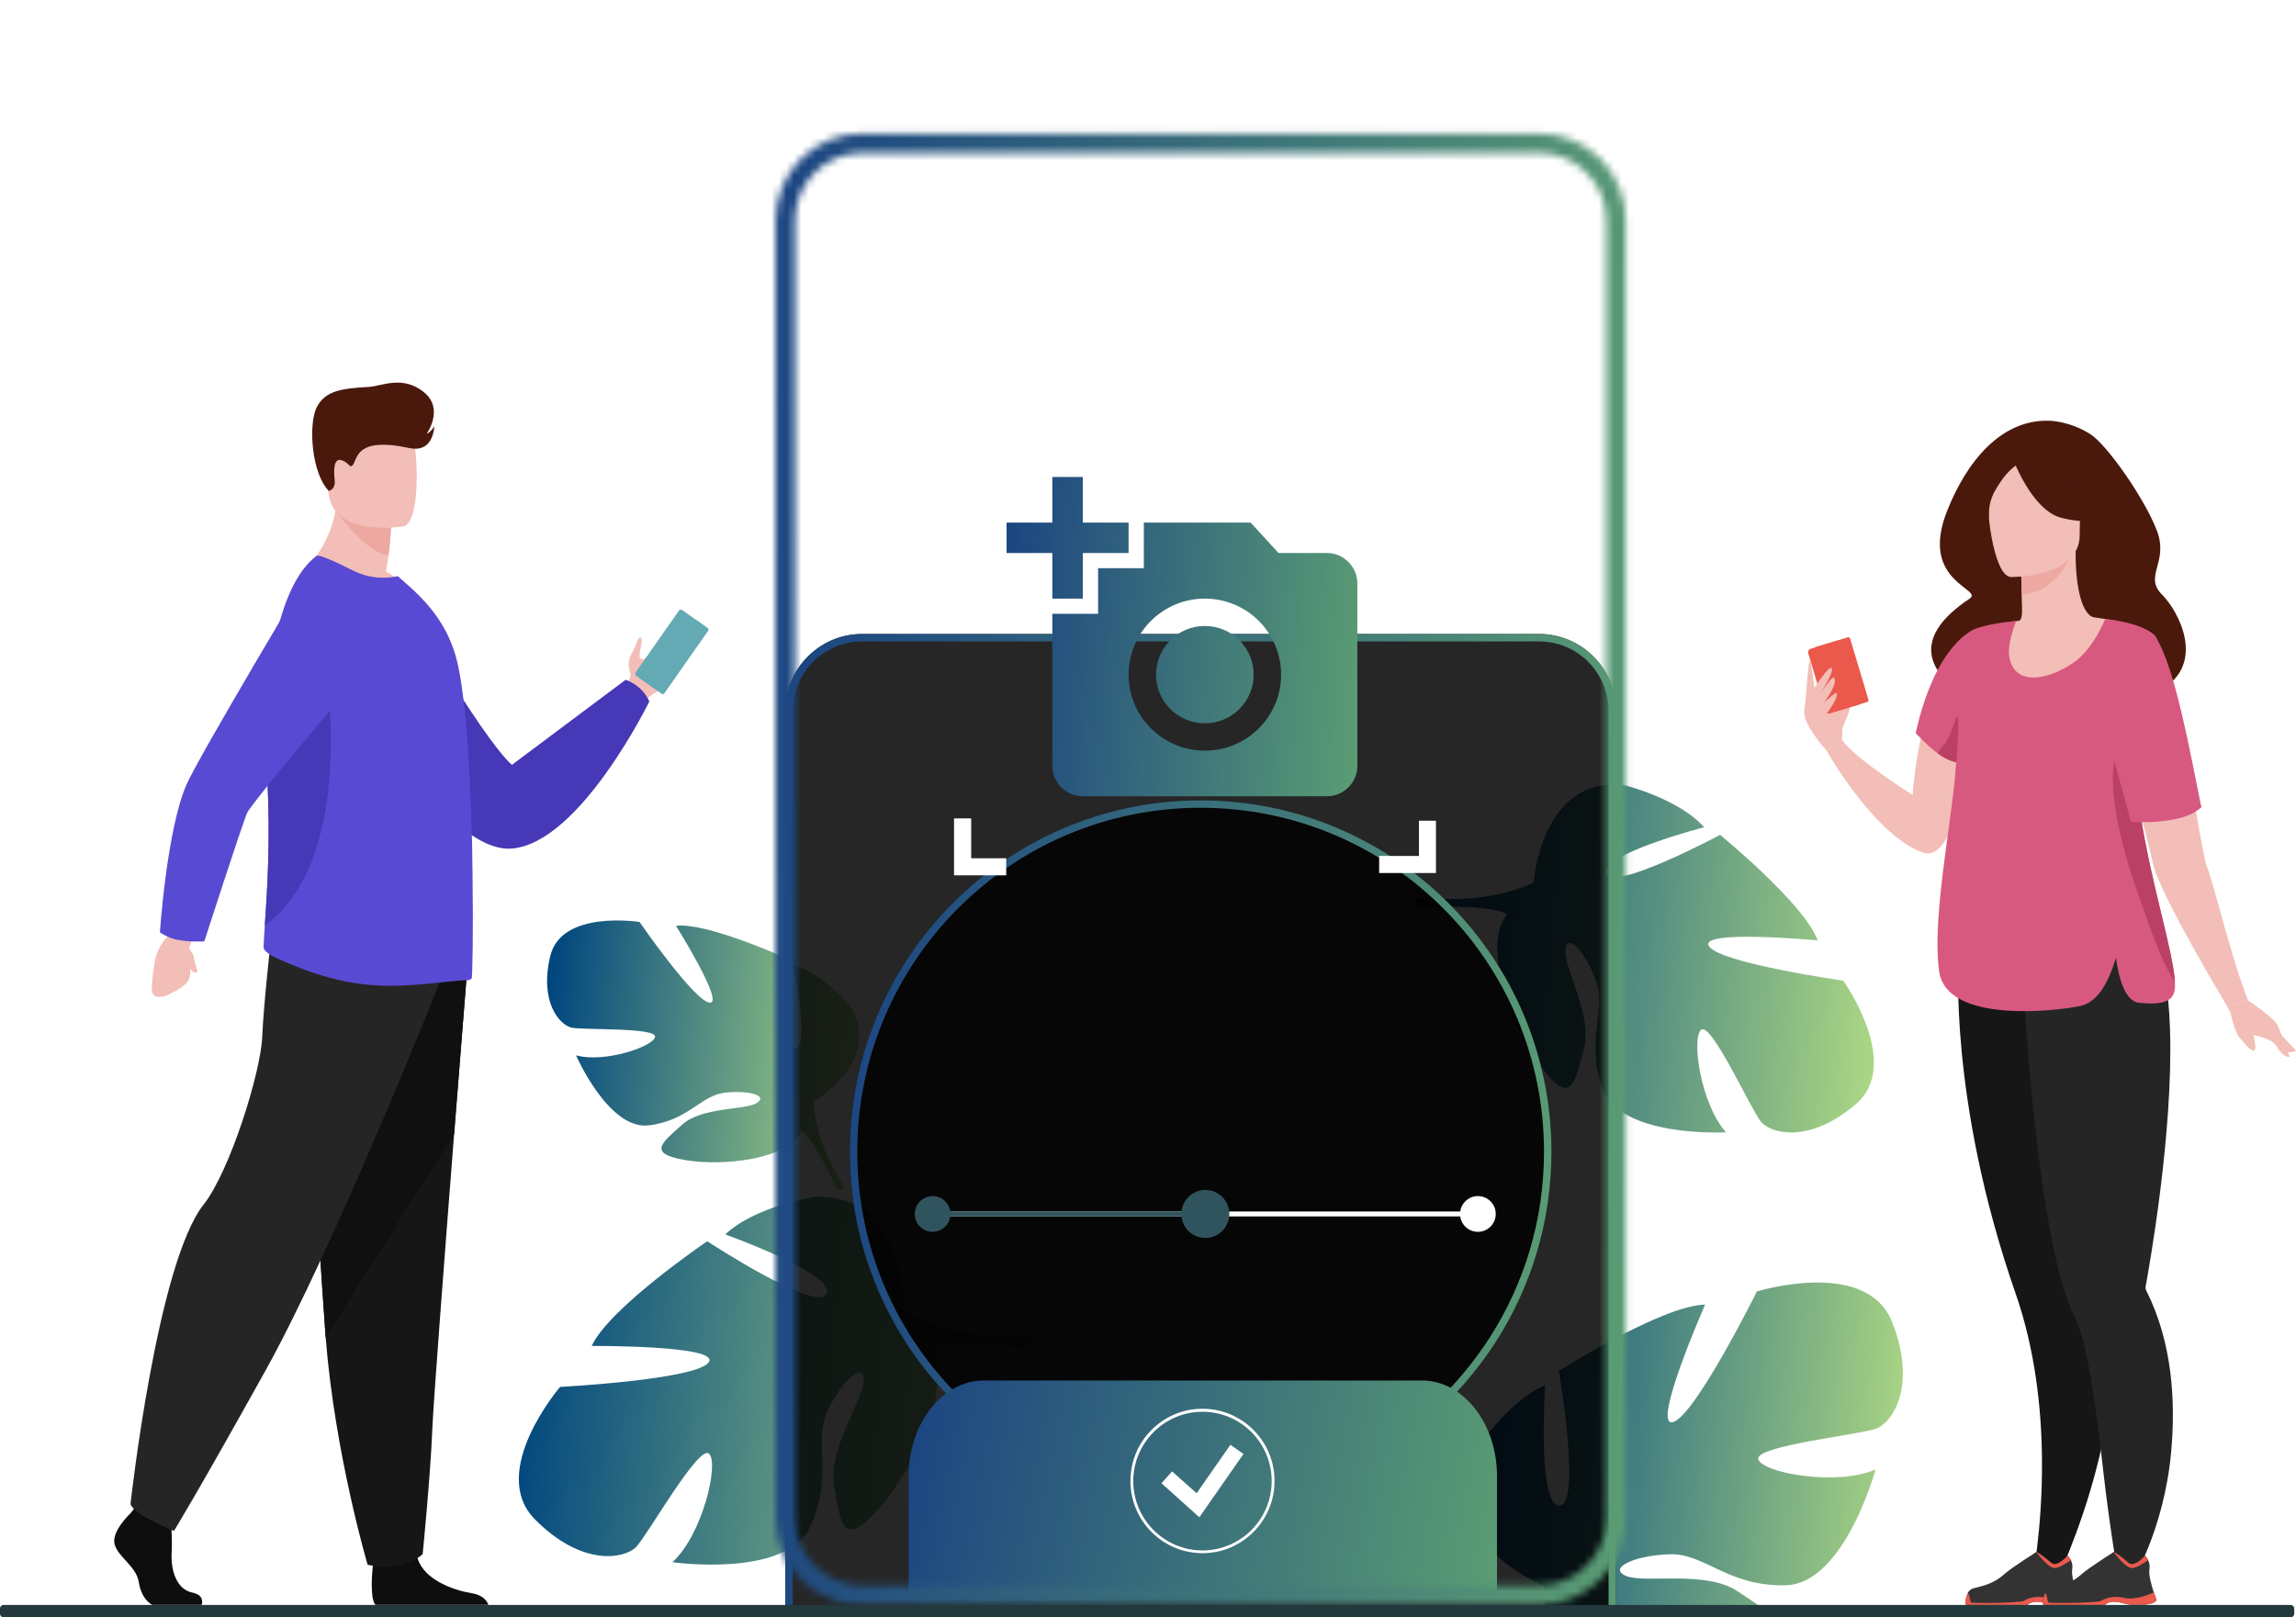 <svg width="308" height="217" viewBox="0 0 308 217" fill="none" xmlns="http://www.w3.org/2000/svg">
<g clip-path="url(#clip0)">
<path d="M251.703 191.67C249.547 192.494 235.258 193.996 235.861 195.809C236.446 197.622 246.441 199.454 251.612 197.146C251.612 197.146 247.409 212.513 239.552 212.696C231.676 212.879 228.716 208.337 223.856 208.538C218.995 208.74 215.633 210.461 218.191 211.469C220.75 212.476 228.808 210.645 233.083 213.502C233.705 213.923 234.326 214.308 234.874 214.692C235.203 214.912 235.532 215.132 235.824 215.352H207.21C207.21 215.114 207.21 214.894 207.21 214.692C207.191 213.484 207.082 212.788 207.082 212.788C207.082 212.788 192.281 206.634 197.507 195.278C197.507 195.278 201.929 188.172 207.283 185.846C207.283 185.846 206.186 201.982 209.183 202C212.198 202.018 209.128 183.941 209.128 183.941C209.128 183.941 222.924 175.15 228.735 175.04C228.735 175.04 221.48 191.523 224.404 190.809C227.328 190.095 235.678 173.281 235.678 173.281C235.678 173.281 250.351 168.721 253.804 177.347C257.221 185.937 253.859 190.864 251.703 191.67Z" fill="url(#paint0_linear)"/>
<path d="M71.737 203.831C65.415 197.403 75.136 186.084 75.136 186.084C75.136 186.084 93.281 185.131 95.053 182.805C96.825 180.479 79.375 180.589 79.375 180.589C81.732 175.461 94.87 166.541 94.87 166.541C94.87 166.541 109.744 176.267 110.895 173.574C112.046 170.882 97.282 165.626 97.282 165.626C101.43 161.743 109.452 160.552 109.452 160.552C121.548 160.259 121.292 175.864 121.292 175.864C121.292 175.864 126.518 179.124 134.54 179.399C134.54 179.399 136.093 179.307 138.45 179.673L137.701 180.956C137.299 180.864 136.897 180.791 136.513 180.717H136.495C136.239 180.681 135.892 180.644 135.453 180.608C134.467 180.553 133.736 180.479 133.242 180.424C130.154 180.205 126.043 180.058 124.727 180.809C124.727 180.809 124.618 180.553 124.307 180.186C124.435 180.388 124.581 180.589 124.727 180.809C128.144 185.736 122.553 197.183 117.747 202.568C112.942 207.952 112.777 204.289 111.9 199.362C111.023 194.436 115.756 187.97 115.847 185.296C115.938 182.622 113.106 184.967 111.06 189.216C109.013 193.483 111.882 197.879 108.684 204.839C105.487 211.78 90.211 209.601 90.211 209.601C94.267 205.883 96.496 196.267 95.108 195.04C93.719 193.813 86.867 205.974 85.314 207.586C83.742 209.143 78.06 210.242 71.737 203.831Z" fill="url(#paint1_linear)"/>
<path d="M73.821 128.262C75.319 122.035 85.789 123.702 85.789 123.702C85.789 123.702 93.135 134.325 95.199 134.526C97.264 134.728 90.686 124.215 90.686 124.215C94.651 123.72 104.938 128.336 104.938 128.336C104.938 128.336 104.628 140.973 106.674 140.662C108.721 140.35 106.382 129.453 106.382 129.453C110.274 130.515 113.983 134.911 113.983 134.911C118.679 142.127 109.178 147.786 109.178 147.786C109.178 147.786 109.159 152.164 111.992 157.109C111.992 157.109 112.631 158.025 113.289 159.582L112.247 159.618C112.156 159.343 112.046 159.069 111.937 158.812C111.937 158.812 111.937 158.812 111.937 158.794C111.864 158.629 111.754 158.409 111.608 158.135C111.279 157.512 111.041 157.054 110.895 156.724C109.89 154.765 108.428 152.237 107.497 151.724C107.497 151.724 107.606 151.559 107.716 151.23C107.643 151.395 107.57 151.541 107.497 151.724C105.797 155.625 96.826 156.523 91.782 155.625C86.739 154.728 88.895 153.263 91.526 150.882C94.158 148.519 99.822 148.959 101.467 148.025C103.111 147.072 100.644 146.248 97.319 146.596C93.993 146.944 92.404 150.332 87.031 150.992C81.659 151.651 77.274 141.596 77.274 141.596C81.038 142.658 87.653 140.424 87.872 139.123C88.091 137.823 78.206 138.226 76.653 137.878C75.1 137.512 72.322 134.49 73.821 128.262Z" fill="url(#paint2_linear)"/>
<path d="M248.944 148.153C255.266 142.768 247.263 131.577 247.263 131.577C247.263 131.577 230.671 129.215 229.246 126.944C227.803 124.672 243.827 126.174 243.827 126.174C242.073 121.266 230.744 112.017 230.744 112.017C230.744 112.017 216.291 119.746 215.469 117.181C214.628 114.617 228.607 110.991 228.607 110.991C225.116 107.09 217.844 105.331 217.844 105.331C206.753 104.086 205.729 118.427 205.729 118.427C205.729 118.427 200.668 120.991 193.286 120.588C193.286 120.588 191.861 120.387 189.668 120.515L190.253 121.76C190.636 121.705 191.002 121.669 191.367 121.65H191.386C191.623 121.65 191.952 121.632 192.354 121.632C193.268 121.669 193.944 121.669 194.401 121.632C197.251 121.669 201.033 121.889 202.185 122.676C202.185 122.676 202.313 122.456 202.623 122.145C202.477 122.31 202.331 122.493 202.185 122.676C198.64 126.925 202.861 137.878 206.826 143.226C210.809 148.556 211.248 145.204 212.472 140.753C213.678 136.303 209.841 129.984 209.987 127.511C210.115 125.039 212.527 127.42 214.062 131.504C215.597 135.588 212.6 139.398 214.975 146.046C217.351 152.695 231.548 151.926 231.548 151.926C228.131 148.171 226.852 139.16 228.223 138.153C229.593 137.145 234.892 148.867 236.208 150.479C237.505 152.072 242.622 153.537 248.944 148.153Z" fill="url(#paint3_linear)"/>
<path d="M91.599 88.115C90.905 89.983 89.717 92.126 88.456 92.675C87.031 93.28 86.446 94.141 86.446 94.141L85.295 93.481L83.925 92.675C83.925 92.675 83.961 92.529 84.016 92.273C84.089 92.016 84.181 91.686 84.327 91.302C84.327 91.302 84.747 90.752 84.491 90.075C84.235 89.397 84.29 88.335 84.729 87.694C85.167 87.053 85.588 85.478 85.862 85.514C86.501 85.624 85.551 87.804 85.825 88.207C86.081 88.573 86.392 88.445 86.446 88.426C86.446 88.426 86.446 88.426 86.465 88.426C88.274 87.639 90.448 83.353 91.416 83.939C91.764 84.122 91.892 87.309 91.599 88.115Z" fill="#F2BEB7"/>
<path d="M85.369 90.698L87.616 92.291C87.781 92.401 88 92.364 88.11 92.199L93.884 83.957C93.993 83.793 93.957 83.573 93.792 83.463L91.545 81.87C91.38 81.76 91.161 81.796 91.052 81.961L85.277 90.203C85.186 90.368 85.222 90.588 85.369 90.698Z" fill="#63AAB4"/>
<path d="M87.433 92.145L88.749 93.079C88.877 93.17 89.041 93.134 89.133 93.005L94.998 84.635C95.09 84.507 95.053 84.342 94.925 84.251L93.609 83.317C93.481 83.225 93.317 83.262 93.226 83.39L87.36 91.76C87.287 91.906 87.324 92.071 87.433 92.145Z" fill="#63AAB4"/>
<path d="M53.026 78.866C53.026 78.866 64.502 98.921 68.668 102.621L83.925 91.21C83.925 91.21 86.136 91.888 87.105 94.122C87.105 94.122 77.841 113.06 68.704 113.848C59.586 114.672 46.777 91.174 46.777 91.174L53.026 78.866Z" fill="#4638B6"/>
<path d="M27.061 215.333H20.428C19.588 214.875 18.857 213.831 18.619 212.293C18.29 210.15 15.897 208.978 15.385 207.238C14.873 205.48 17.523 203.025 17.523 203.025L17.961 202.458L18.418 201.872L22.822 202.916C22.822 202.916 22.931 203.959 23.005 205.297C23.059 206.267 23.078 207.384 23.023 208.355C22.895 210.681 23.681 213.209 25.745 213.667C27.262 213.96 27.189 214.875 27.061 215.333Z" fill="#0E0E0E"/>
<path d="M65.525 215.333H50.358C49.628 214.436 49.902 211.157 50.011 210.077C50.03 209.857 50.048 209.729 50.048 209.729C50.048 209.729 55.219 205.571 55.932 208.758C55.95 208.85 55.986 208.96 56.005 209.051C56.9 212.018 60.92 213.374 63.241 213.758C64.775 213.996 65.324 214.784 65.525 215.333Z" fill="#0E0E0E"/>
<path d="M62.637 130.497C62.637 130.497 61.851 140.332 60.919 152.145C59.659 168.208 58.16 187.915 57.996 191.652C57.74 198.135 56.699 208.52 56.699 208.52C56.699 208.52 54.232 210.993 49.316 209.949C49.316 209.949 44.931 195.132 43.688 179.454C43.67 179.197 43.652 178.941 43.634 178.684C42.464 162.732 40.655 129.123 40.655 129.123L62.637 130.497Z" fill="#161616"/>
<path d="M62.637 130.497C62.637 130.497 61.851 140.332 60.919 152.145L43.688 179.454C43.67 179.197 43.652 178.941 43.634 178.684C42.464 162.732 40.655 129.123 40.655 129.123L62.637 130.497Z" fill="#101010"/>
<path d="M59.056 131.651C59.056 131.651 44.877 167.256 35.558 183.996C26.239 200.736 23.334 205.406 23.334 205.406C23.334 205.406 17.998 203.264 17.505 201.798C17.505 201.798 21.068 169.49 27.317 161.615C30.844 157.164 34.992 143.812 35.174 139.142C35.375 134.471 36.435 125.222 36.435 125.222L59.056 131.651Z" fill="#252525"/>
<path d="M55.529 79.745C49.993 81.503 40.418 76.778 40.418 76.778C40.418 76.778 45.516 72.931 45.26 64.946L49.536 68.408L52.441 70.752C52.441 70.752 52.423 72.144 52.112 74.562C52.021 75.203 51.93 75.917 51.783 76.686C54.159 78.005 55.529 79.745 55.529 79.745Z" fill="#F2BEB7"/>
<path d="M52.441 70.752C52.441 70.752 52.423 72.144 52.113 74.562C48.897 74.012 45.242 68.792 45.242 68.792C46.887 68.316 48.312 68.225 49.536 68.408L52.441 70.752Z" fill="#EDA8A2"/>
<path d="M54.123 70.624C54.123 70.624 44.968 72.144 44.109 66.43C43.251 60.697 41.496 57.052 47.289 55.825C53.099 54.616 54.561 56.631 55.31 58.463C56.078 60.294 56.48 70.075 54.123 70.624Z" fill="#F2BEB7"/>
<path d="M63.259 131.303C63.095 131.449 62.894 131.522 62.675 131.522C60.591 131.486 54.525 132.658 49.39 132.127C45.06 131.706 41.241 130.423 37.13 128.574C36.581 128.335 35.321 127.658 35.357 127.053C35.376 126.376 35.449 125.405 35.522 124.196C35.814 119.947 36.326 112.621 35.832 104.178C35.741 102.602 35.704 101.046 35.686 99.507C35.65 88.06 37.915 78.005 42.447 74.598C42.831 74.324 45.224 75.496 47.417 76.576C49.445 77.584 51.474 77.694 53.374 77.309L55.292 79.012C57.613 81.174 60.171 84.122 61.286 88.609C62.236 92.419 62.784 99.287 63.095 106.394C63.241 109.617 63.351 112.877 63.369 115.954V116.064C63.387 116.376 63.387 116.705 63.387 117.017C63.497 124.911 63.387 131.193 63.259 131.303Z" fill="#594AD3"/>
<path d="M35.522 124.196C35.814 119.947 36.325 112.621 35.832 104.178C35.741 102.603 35.704 101.046 35.686 99.507C37.586 94.892 39.121 91.558 39.121 91.558H43.89C43.908 91.558 47.399 115.533 35.522 124.196Z" fill="#4638B6"/>
<path d="M26.549 125.02C26.549 125.02 25.471 126.449 25.435 127.017C25.142 130.881 26.915 131.413 22.346 133.574C22.346 133.574 20.391 134.325 20.373 132.804C20.337 131.284 20.81 128.746 20.81 128.746C20.81 128.746 21.214 126.669 22.803 125.387L23.863 123.628L26.549 125.02Z" fill="#F2BEB7"/>
<path d="M23.827 126.101C25.544 126.431 27.408 126.303 27.408 126.303C27.408 126.303 32.506 110.496 33.164 109.05C33.822 107.603 48.33 90.514 48.33 90.514L42.282 75.349C42.282 75.349 26.586 101.614 24.996 105.313C22.365 111.412 21.451 125.094 21.451 125.094C21.451 125.094 22.474 125.845 23.827 126.101Z" fill="#594AD3"/>
<path d="M44.109 65.862C44.109 65.862 45.041 65.697 44.895 64.415C44.749 63.115 44.749 61.43 45.791 61.741C46.85 62.052 46.887 62.895 47.325 62.4C47.764 61.906 47.764 59.836 50.889 59.69C54.013 59.543 55.292 60.642 56.736 60.001C58.198 59.36 58.271 57.162 58.271 57.162C58.271 57.162 57.85 57.95 57.229 58.206C57.229 58.206 59.659 54.873 56.845 52.602C54.032 50.312 51.163 51.814 49.536 51.906C45.955 52.125 43.634 52.345 42.465 54.69C41.332 57.052 41.825 63.591 44.109 65.862Z" fill="#4A190C"/>
<path d="M24.869 126.724C24.869 126.724 25.892 127.804 25.965 128.244C26.166 129.673 26.659 130.295 26.404 130.46C25.91 130.79 25.252 129.728 24.923 128.775C24.613 127.804 24.869 126.724 24.869 126.724Z" fill="#F2BEB7"/>
<path d="M274.872 56.448C274.872 56.448 277.594 56.448 280.426 58.261C282.656 59.69 287.681 66.869 289.325 71.155C290.988 75.441 287.534 77.291 290.001 79.745C292.431 82.181 295.775 89.013 290.111 92.382C286.913 94.287 281.23 88.408 277.594 87.584C273.94 86.76 264.182 94.287 261.624 91.925C259.066 89.562 256.49 85.478 264.201 80.331C266.192 78.994 257.422 78.17 261.167 68.628C263.762 62.016 268.367 56.265 274.872 56.448Z" fill="#4A190C"/>
<path d="M247.135 97.749C247.135 97.657 248.542 94.745 248.085 94.507C247.646 94.287 246.842 94.324 246.751 94.819C246.66 95.35 247.135 97.749 247.135 97.749Z" fill="#F2BEB7"/>
<path d="M268.13 61.521C268.13 61.521 275.019 54.58 279.386 60.935C279.386 60.935 282.09 60.147 283.259 65.715C284.465 71.393 282.62 74.855 280.683 73.792C279.44 73.115 278.49 75.294 278.49 75.294L268.13 61.521Z" fill="#4A190C"/>
<path d="M257.897 114.379C251.337 111.962 245.033 100.716 245.033 100.716L247.098 99.269C248.816 101.797 256.563 106.65 256.563 106.65C256.746 104.526 257.002 102.584 257.312 100.844C259.468 88.958 264.384 85.441 265.699 84.69C265.919 84.562 266.028 84.525 266.028 84.525C266.028 84.525 266.028 84.617 266.01 84.782C265.992 85.148 265.955 85.862 265.882 86.851C265.389 94.177 263.379 116.412 257.897 114.379Z" fill="#F2BEB7"/>
<path d="M289.581 126.522C286.347 119.233 284.794 117.181 284.739 114.892C284.702 113.079 285.58 111.119 287.315 106.339C287.717 105.203 288.01 104.049 288.174 102.877C289.545 93.646 284.191 83.518 280.884 82.84C279.458 82.492 278.417 79.379 278.435 74.012L278.015 74.085L271.035 75.477C271.035 75.477 271.199 77.675 271.199 79.745C271.199 81.466 271.492 83.298 270.706 83.316C270.212 83.353 269.902 83.39 269.902 83.39C269.902 83.39 264.091 91.485 263.598 99.013C263.105 106.54 268.257 109.819 263.561 124.856C258.792 140.24 291.372 130.533 289.581 126.522Z" fill="#F2BEB7"/>
<path d="M271.053 75.459C271.053 75.459 271.217 77.657 271.217 79.727C275.127 79.617 277.192 76.045 278.033 74.067L271.053 75.459Z" fill="#EDA8A2"/>
<path d="M278.746 73.316C278.746 73.316 280.793 70.074 281.286 67.309C281.633 65.331 280.628 58.005 273.283 59.048C273.283 59.048 271.145 59.268 269.135 60.624C267.545 61.704 265.243 64.03 267.819 70.441L268.495 72.602L278.746 73.316Z" fill="#4A190C"/>
<path d="M269.737 77.419C269.737 77.419 278.965 77.566 278.983 71.796C278.983 66.027 280.189 62.162 274.287 61.833C268.385 61.485 267.234 63.682 266.777 65.624C266.302 67.547 267.344 77.236 269.737 77.419Z" fill="#F2BEB7"/>
<path d="M270.084 61.704C270.084 61.704 272.606 68.463 276.498 69.47C280.371 70.477 282.071 69.433 282.071 69.433C282.071 69.433 279.092 67.071 278.471 62.931C278.471 62.913 272.003 58.481 270.084 61.704Z" fill="#4A190C"/>
<path d="M270.706 62.254C270.706 62.254 269.427 63.023 268.367 64.653C267.526 65.935 266.686 67.089 266.814 69.635C266.814 69.635 264.913 65.038 267.051 62.437C269.317 59.653 270.706 62.254 270.706 62.254Z" fill="#4A190C"/>
<path d="M281.396 196.377C279.075 205.644 275.567 212.751 275.567 212.751L272.515 212.531C272.515 212.531 274.013 205.406 273.922 195.791C273.867 189.069 273.027 181.12 270.377 173.519C261.296 147.438 262.758 128.445 262.758 128.445L279.897 130.46L280.701 130.552C280.774 138.446 280.975 149.16 281.158 157.53C281.322 165.058 281.45 170.699 281.45 170.699C284.739 177.805 283.552 187.86 281.396 196.377Z" fill="#161616"/>
<path d="M301.587 134.251L298.809 135.094C298.809 135.094 289.655 119.874 288.832 115.918C288.558 114.636 287.9 112.053 287.115 109.159C285.507 103.17 283.442 95.862 283.442 95.862L282.766 92.895L280.445 82.785C280.445 82.785 284.904 83.243 287.517 84.342C288.376 84.708 289.033 85.13 289.271 85.642C291.19 89.873 293.108 100.515 294.442 108.115C295.191 112.346 295.758 115.643 296.068 116.339C296.891 118.28 299.43 128.977 301.587 134.251Z" fill="#F2BEB7"/>
<path d="M291.244 194.893C290.258 205.443 285.927 212.256 285.927 212.256L284.465 213.319C284.465 213.319 283.095 205.883 282.108 197.055C281.176 188.648 279.916 179.765 278.472 177.054C272.753 166.303 271.035 125.68 271.035 125.68L288.412 124.819C290.166 127.768 290.916 132.585 291.098 138.079C291.555 151.944 288.303 170.021 287.828 172.622C287.791 172.823 287.846 173.025 287.937 173.208C291.391 180.095 291.884 187.934 291.244 194.893Z" fill="#252525"/>
<path d="M291.755 131.779C291.792 132.365 291.755 132.841 291.646 133.171C291.28 134.343 290.001 134.874 286.931 134.544C285.049 134.343 284.227 131.193 283.843 128.5C282.71 132.347 281.139 134.508 279.093 134.966C276.114 135.625 261.112 137.457 260.126 130.314C259.048 122.438 262.282 108.518 262.465 101.009C262.026 98.353 261.88 96.027 261.916 94.049C262.044 88.701 263.762 85.588 264.968 84.379C267.088 83.573 270.468 83.316 270.468 83.353C270.212 83.811 269.353 86.448 269.5 87.785C269.938 91.961 274.25 91.503 278.033 88.994C280.828 87.126 282.4 83.06 282.4 83.06C282.4 83.06 287.973 83.518 289.289 85.661C291.792 89.763 293.747 100.643 295.3 108.299C291.5 110.386 288.192 109.764 287.169 109.489C288.503 118.28 291.554 127.749 291.755 131.779Z" fill="#D85980"/>
<path d="M247.098 99.269C247.098 98.976 247.335 94.855 246.604 93.976C245.874 93.115 244.375 91.87 243.9 91.906C243.425 91.943 241.58 94.397 242.146 96.284C242.694 98.17 245.033 100.716 245.033 100.716L247.098 99.269Z" fill="#F2BEB7"/>
<path d="M250.46 94.196L246.184 95.478C246.038 95.514 245.892 95.441 245.855 95.295L243.407 87.126C243.37 86.979 243.443 86.833 243.589 86.796L247.865 85.514C248.011 85.478 248.158 85.551 248.194 85.697L250.643 93.866C250.679 94.013 250.606 94.159 250.46 94.196Z" fill="#EB594C"/>
<path d="M249.345 94.544L245.471 95.716C245.215 95.789 244.959 95.642 244.886 95.404L242.566 87.639C242.493 87.382 242.639 87.126 242.876 87.053L246.75 85.88C247.006 85.807 247.262 85.954 247.335 86.192L249.655 93.957C249.747 94.196 249.601 94.47 249.345 94.544Z" fill="#EB594C"/>
<path d="M277.339 215.315H275.402C274.744 215.205 274.269 215.022 273.593 214.93C272.569 214.802 272.113 215.205 272.021 215.315C272.003 215.333 272.003 215.333 272.003 215.333H263.744C263.543 215.04 263.744 214.344 263.927 213.832C264.055 213.484 264.347 213.227 264.694 213.117C265.571 212.861 267.289 212.641 268.878 211.194C269.774 210.388 273.172 208.227 273.172 208.227H273.191C273.264 208.227 273.629 208.337 275.164 209.656C275.968 210.333 277.339 208.703 277.339 208.703C277.339 208.703 277.594 208.923 277.795 209.308C277.942 209.619 278.069 210.059 277.978 210.571C277.85 211.322 278.252 212.696 278.563 213.648C278.764 214.216 278.91 214.619 278.91 214.619C278.91 214.619 279.001 215.095 277.339 215.315Z" fill="#333333"/>
<path d="M277.796 209.326C277.339 209.656 276.352 210.297 275.694 210.388C274.817 210.498 273.173 208.264 273.173 208.264H273.191C273.264 208.264 273.63 208.374 275.165 209.692C275.969 210.37 277.339 208.74 277.339 208.74C277.339 208.74 277.595 208.923 277.796 209.326Z" fill="#EB594C"/>
<path d="M277.339 215.315H275.402C274.744 215.205 274.269 215.022 273.593 214.93C272.569 214.802 272.113 215.205 272.021 215.315C272.003 215.333 272.003 215.333 272.003 215.333H263.744C263.543 215.04 263.744 214.344 263.927 213.831C264.182 213.612 264.256 214.802 264.383 214.985C264.53 215.168 271.126 215.059 271.51 214.784C271.893 214.509 273.026 214.015 274.634 214.399C276.023 214.729 278.069 213.886 278.563 213.648C278.764 214.216 278.91 214.619 278.91 214.619C278.91 214.619 279.001 215.095 277.339 215.315Z" fill="#EB594C"/>
<path d="M287.717 215.315H285.781C285.123 215.205 284.648 215.022 283.972 214.93C282.948 214.802 282.492 215.205 282.4 215.315C282.382 215.333 282.382 215.333 282.382 215.333H274.123C273.922 215.04 274.123 214.344 274.306 213.832C274.433 213.484 274.726 213.227 275.073 213.117C275.95 212.861 277.668 212.641 279.257 211.194C280.153 210.388 283.551 208.227 283.551 208.227H283.57C283.643 208.227 284.008 208.337 285.543 209.656C286.347 210.333 287.717 208.703 287.717 208.703C287.717 208.703 287.973 208.923 288.156 209.308C288.302 209.619 288.43 210.059 288.339 210.571C288.211 211.322 288.613 212.696 288.923 213.648C289.124 214.216 289.271 214.619 289.271 214.619C289.271 214.619 289.38 215.095 287.717 215.315Z" fill="#333333"/>
<path d="M288.175 209.326C287.718 209.656 286.731 210.297 286.073 210.388C285.196 210.498 283.552 208.264 283.552 208.264H283.57C283.643 208.264 284.009 208.374 285.543 209.692C286.347 210.37 287.718 208.74 287.718 208.74C287.718 208.74 287.974 208.923 288.175 209.326Z" fill="#EB594C"/>
<path d="M287.718 215.315H285.781C285.123 215.205 284.648 215.022 283.972 214.93C282.948 214.802 282.492 215.205 282.4 215.315C282.382 215.333 282.382 215.333 282.382 215.333H274.123C273.922 215.04 274.123 214.344 274.306 213.831C274.561 213.612 274.634 214.802 274.762 214.985C274.909 215.168 281.505 215.059 281.889 214.784C282.272 214.509 283.405 214.015 285.013 214.399C286.402 214.729 288.448 213.886 288.942 213.648C289.143 214.216 289.289 214.619 289.289 214.619C289.289 214.619 289.38 215.095 287.718 215.315Z" fill="#EB594C"/>
<path d="M291.756 131.779C289.654 128.446 288.412 124.416 286.767 119.801C282.51 107.914 283.168 101.43 284.191 101.192C285.214 100.954 287.169 109.471 287.169 109.471C288.503 118.281 291.555 127.75 291.756 131.779Z" fill="#BA4066"/>
<path d="M263.397 102.438C263.068 102.419 262.739 102.364 262.429 102.291C262.355 102.273 262.282 102.255 262.209 102.236C261.369 101.998 260.601 101.577 259.962 101.101C258.555 100.093 256.983 98.353 256.983 98.353C259.724 86.082 264.968 84.379 264.968 84.379C264.968 84.379 266.649 102.603 263.397 102.438Z" fill="#D85980"/>
<path d="M243.443 92.218C243.443 92.218 245.216 89.47 245.654 89.617C246.276 89.837 244.046 93.317 244.046 93.317C244.046 93.317 245.709 90.716 245.965 90.917C246.55 91.357 245.618 93.005 244.686 94.251C244.686 94.251 246.349 92.731 246.403 93.005C246.586 93.976 244.576 96.302 244.576 96.302L243.443 93.72V92.218Z" fill="#F2BEB7"/>
<path d="M242.109 94.782C242.201 94.452 242.621 87.895 242.822 88.518C243.005 89.141 243.443 92.584 243.443 92.584L242.109 94.782Z" fill="#F2BEB7"/>
<path d="M282.474 97.877L285.872 110.277C285.872 110.277 292.962 110.771 295.301 108.28L291.007 97.254L282.474 97.877Z" fill="#D85980"/>
<path d="M262.429 102.291C262.356 102.273 262.283 102.254 262.209 102.236C261.369 101.998 260.601 101.577 259.962 101.1C260.126 100.734 260.4 100.258 260.802 99.892C261.625 99.122 262.319 95.954 262.611 96.21C262.886 96.467 262.429 102.291 262.429 102.291Z" fill="#BA4066"/>
<path d="M301.586 134.251C301.586 134.251 304.93 136.486 305.441 137.42C305.953 138.354 307.141 141.816 307.141 141.816C307.141 141.816 306.282 141.944 305.441 140.442C304.583 138.94 301.769 139.068 300.837 138.262C299.905 137.457 298.809 135.076 298.809 135.076L301.586 134.251Z" fill="#F2BEB7"/>
<path d="M299.192 135.826C299.192 135.826 299.741 138.445 300.435 139.215C301.111 139.984 302.061 141.266 302.445 140.918C302.829 140.57 302.025 137.713 302.025 137.713L299.192 135.826Z" fill="#F2BEB7"/>
<path d="M304.985 137.713C305.077 137.841 308.018 140.973 308.018 140.973C308.018 140.973 306.959 141.449 306.648 140.973C306.337 140.497 304.985 137.713 304.985 137.713Z" fill="#F2BEB7"/>
<g filter="url(#filter0_biii)">
<path d="M216.784 29.561V203.667C216.784 209.381 212.161 214.015 206.46 214.015H115.665C109.964 214.015 105.341 209.381 105.341 203.667V29.561C105.341 23.847 109.964 19.213 115.665 19.213H206.46C212.161 19.213 216.784 23.847 216.784 29.561Z" fill="black" fill-opacity="0.85"/>
<path d="M216.284 29.561V203.667C216.284 209.106 211.884 213.515 206.46 213.515H115.665C110.241 213.515 105.841 209.106 105.841 203.667V29.561C105.841 24.122 110.241 19.713 115.665 19.713H206.46C211.884 19.713 216.284 24.122 216.284 29.561Z" stroke="url(#paint4_linear)"/>
</g>
<g filter="url(#filter1_biii)">
<path d="M208.123 88.693C208.123 98.089 205.382 106.844 200.65 114.206C199.097 116.606 197.343 118.858 195.406 120.946C193.359 123.144 191.112 125.141 188.681 126.899C188.462 127.064 188.243 127.229 188.005 127.375C180.367 132.723 171.085 135.873 161.072 135.873C154.146 135.873 147.568 134.372 141.648 131.679C140.917 131.349 140.186 130.983 139.474 130.617C137.811 129.756 136.221 128.804 134.686 127.76C132.932 126.569 131.251 125.25 129.68 123.84C120.05 115.195 114.002 102.649 114.002 88.693C114.002 62.649 135.07 41.531 161.053 41.531C187.055 41.531 208.123 62.649 208.123 88.693Z" fill="black" fill-opacity="0.85"/>
<path d="M188.388 126.494L188.388 126.494L188.381 126.499C188.159 126.666 187.958 126.817 187.743 126.95L187.73 126.957L187.719 126.965C180.161 132.257 170.978 135.373 161.072 135.373C154.219 135.373 147.712 133.887 141.855 131.224L141.854 131.223C141.135 130.899 140.413 130.537 139.703 130.172C138.059 129.321 136.486 128.379 134.968 127.346L134.967 127.346C133.232 126.168 131.569 124.864 130.014 123.468C120.485 114.914 114.502 102.502 114.502 88.693C114.502 62.924 135.347 42.031 161.053 42.031C186.778 42.031 207.623 62.924 207.623 88.693C207.623 97.99 204.911 106.651 200.229 113.936C198.692 116.31 196.956 118.539 195.04 120.606C193.015 122.78 190.791 124.755 188.388 126.494Z" stroke="url(#paint5_linear)"/>
</g>
<g clip-path="url(#clip1)">
<path d="M141.167 70.115V63.995H145.259V70.115H151.396V74.196H145.259V80.316H141.167V74.196H135.029V70.115H141.167ZM147.305 82.356V76.236H153.442V70.115H167.764L171.508 74.196H177.993C180.244 74.196 182.085 76.032 182.085 78.276V102.758C182.085 105.002 180.244 106.838 177.993 106.838H145.259C143.008 106.838 141.167 105.002 141.167 102.758V82.356H147.305ZM161.626 100.718C167.273 100.718 171.855 96.148 171.855 90.517C171.855 84.886 167.273 80.316 161.626 80.316C155.979 80.316 151.396 84.886 151.396 90.517C151.396 96.148 155.979 100.718 161.626 100.718ZM155.079 90.517C155.079 94.128 158.005 97.046 161.626 97.046C165.247 97.046 168.173 94.128 168.173 90.517C168.173 86.906 165.247 83.989 161.626 83.989C158.005 83.989 155.079 86.906 155.079 90.517Z" fill="url(#paint6_linear)"/>
</g>
<path d="M130.283 65.341H127.98V58.326H135.6V60.616H130.283V65.341Z" fill="white"/>
<path d="M192.628 65.652H190.344V60.304H185.63V58.015H192.628V65.652Z" fill="white"/>
<path d="M192.628 117.132H185.009V114.843H190.344V110.117H192.628V117.132Z" fill="white"/>
<path d="M134.979 117.443H127.98V109.806H130.283V115.154H134.979V117.443Z" fill="white"/>
<path d="M200.814 198.025V213.465C200.814 213.648 200.814 213.85 200.796 214.033H121.914C121.914 213.85 121.896 213.648 121.896 213.465V198.025C121.896 190.974 126.427 185.223 131.982 185.223H190.728C196.264 185.205 200.814 190.974 200.814 198.025Z" fill="url(#paint7_linear)"/>
<mask id="path-65-inside-1" fill="white">
<path d="M206.46 215.333H115.664C109.251 215.333 104.043 210.114 104.043 203.685V29.561C104.043 23.132 109.251 17.913 115.664 17.913H206.46C212.874 17.913 218.081 23.132 218.081 29.561V203.667C218.081 210.095 212.874 215.333 206.46 215.333ZM115.664 20.513C110.676 20.513 106.638 24.579 106.638 29.561V203.667C106.638 208.667 110.694 212.714 115.664 212.714H206.46C211.448 212.714 215.487 208.648 215.487 203.667V29.561C215.487 24.561 211.43 20.513 206.46 20.513H115.664Z"/>
</mask>
<path d="M206.46 212.333H115.664V218.333H206.46V212.333ZM115.664 212.333C110.914 212.333 107.043 208.463 107.043 203.685H101.043C101.043 211.764 107.587 218.333 115.664 218.333V212.333ZM107.043 203.685V29.561H101.043V203.685H107.043ZM107.043 29.561C107.043 24.783 110.914 20.913 115.664 20.913V14.913C107.587 14.913 101.043 21.482 101.043 29.561H107.043ZM115.664 20.913H206.46V14.913H115.664V20.913ZM206.46 20.913C211.21 20.913 215.081 24.783 215.081 29.561H221.081C221.081 21.482 214.537 14.913 206.46 14.913V20.913ZM215.081 29.561V203.667H221.081V29.561H215.081ZM215.081 203.667C215.081 208.451 211.204 212.333 206.46 212.333V218.333C214.543 218.333 221.081 211.739 221.081 203.667H215.081ZM115.664 17.513C109.008 17.513 103.638 22.933 103.638 29.561H109.638C109.638 26.226 112.343 23.513 115.664 23.513V17.513ZM103.638 29.561V203.667H109.638V29.561H103.638ZM103.638 203.667C103.638 210.321 109.035 215.714 115.664 215.714V209.714C112.354 209.714 109.638 207.013 109.638 203.667H103.638ZM115.664 215.714H206.46V209.714H115.664V215.714ZM206.46 215.714C213.116 215.714 218.487 210.295 218.487 203.667H212.487C212.487 207.002 209.781 209.714 206.46 209.714V215.714ZM218.487 203.667V29.561H212.487V203.667H218.487ZM218.487 29.561C218.487 22.907 213.09 17.513 206.46 17.513V23.513C209.771 23.513 212.487 26.215 212.487 29.561H218.487ZM206.46 17.513H115.664V23.513H206.46V17.513Z" fill="url(#paint8_linear)" mask="url(#path-65-inside-1)"/>
<path d="M160.888 203.575L155.809 199.014L157.234 197.421L160.523 200.351L165.055 193.85L166.809 195.077L160.888 203.575Z" fill="white"/>
<path d="M161.309 208.392C155.973 208.392 151.643 204.051 151.643 198.703C151.643 193.355 155.973 189.014 161.309 189.014C166.644 189.014 170.975 193.355 170.975 198.703C170.975 204.051 166.644 208.392 161.309 208.392ZM161.309 189.417C156.192 189.417 152.026 193.593 152.026 198.721C152.026 203.85 156.192 208.025 161.309 208.025C166.425 208.025 170.591 203.85 170.591 198.721C170.591 193.575 166.425 189.417 161.309 189.417Z" fill="white"/>
<path d="M198.256 162.549H125.111V163.208H198.256V162.549Z" fill="white"/>
<path d="M122.718 162.878C122.718 161.56 123.796 160.479 125.111 160.479C126.427 160.479 127.505 161.56 127.505 162.878C127.505 164.197 126.427 165.278 125.111 165.278C123.778 165.278 122.718 164.215 122.718 162.878Z" fill="#30545D"/>
<path d="M158.477 162.878C158.477 161.102 159.92 159.655 161.693 159.655C163.465 159.655 164.908 161.102 164.908 162.878C164.908 164.655 163.465 166.102 161.693 166.102C159.902 166.102 158.477 164.655 158.477 162.878Z" fill="#30545D"/>
<path d="M195.862 162.878C195.862 161.56 196.94 160.479 198.256 160.479C199.572 160.479 200.65 161.56 200.65 162.878C200.65 164.197 199.572 165.278 198.256 165.278C196.94 165.278 195.862 164.215 195.862 162.878Z" fill="white"/>
<path d="M161.638 162.549H125.111V163.208H161.638V162.549Z" fill="#30545D"/>
<path d="M307.269 217H0.493C0.219 217 0 216.78 0 216.506V215.828C0 215.553 0.219 215.334 0.493 215.334H307.269C307.543 215.334 307.762 215.553 307.762 215.828V216.506C307.762 216.78 307.543 217 307.269 217Z" fill="#23393D"/>
</g>
<defs>
<filter id="filter0_biii" x="101.341" y="15.213" width="119.444" height="256.853" filterUnits="userSpaceOnUse" color-interpolation-filters="sRGB">
<feFlood flood-opacity="0" result="BackgroundImageFix"/>
<feGaussianBlur in="BackgroundImage" stdDeviation="2"/>
<feComposite in2="SourceAlpha" operator="in" result="effect1_backgroundBlur"/>
<feBlend mode="normal" in="SourceGraphic" in2="effect1_backgroundBlur" result="shape"/>
<feColorMatrix in="SourceAlpha" type="matrix" values="0 0 0 0 0 0 0 0 0 0 0 0 0 0 0 0 0 0 127 0" result="hardAlpha"/>
<feOffset dy="0.77"/>
<feGaussianBlur stdDeviation="7.5"/>
<feComposite in2="hardAlpha" operator="arithmetic" k2="-1" k3="1"/>
<feColorMatrix type="matrix" values="0 0 0 0 0.889 0 0 0 0 0.871 0 0 0 0 1 0 0 0 0.2 0"/>
<feBlend mode="normal" in2="shape" result="effect2_innerShadow"/>
<feColorMatrix in="SourceAlpha" type="matrix" values="0 0 0 0 0 0 0 0 0 0 0 0 0 0 0 0 0 0 127 0" result="hardAlpha"/>
<feOffset dy="3.079"/>
<feGaussianBlur stdDeviation="6.928"/>
<feComposite in2="hardAlpha" operator="arithmetic" k2="-1" k3="1"/>
<feColorMatrix type="matrix" values="0 0 0 0 0.396 0 0 0 0 0.396 0 0 0 0 0.396 0 0 0 0.3 0"/>
<feBlend mode="normal" in2="effect2_innerShadow" result="effect3_innerShadow"/>
<feColorMatrix in="SourceAlpha" type="matrix" values="0 0 0 0 0 0 0 0 0 0 0 0 0 0 0 0 0 0 127 0" result="hardAlpha"/>
<feMorphology radius="36.949" operator="dilate" in="SourceAlpha" result="effect4_innerShadow"/>
<feOffset dy="62"/>
<feGaussianBlur stdDeviation="47.5"/>
<feComposite in2="hardAlpha" operator="arithmetic" k2="-1" k3="1"/>
<feColorMatrix type="matrix" values="0 0 0 0 0.754 0 0 0 0 0.754 0 0 0 0 0.754 0 0 0 0.3 0"/>
<feBlend mode="normal" in2="effect3_innerShadow" result="effect4_innerShadow"/>
</filter>
<filter id="filter1_biii" x="110.002" y="37.531" width="102.121" height="156.393" filterUnits="userSpaceOnUse" color-interpolation-filters="sRGB">
<feFlood flood-opacity="0" result="BackgroundImageFix"/>
<feGaussianBlur in="BackgroundImage" stdDeviation="2"/>
<feComposite in2="SourceAlpha" operator="in" result="effect1_backgroundBlur"/>
<feBlend mode="normal" in="SourceGraphic" in2="effect1_backgroundBlur" result="shape"/>
<feColorMatrix in="SourceAlpha" type="matrix" values="0 0 0 0 0 0 0 0 0 0 0 0 0 0 0 0 0 0 127 0" result="hardAlpha"/>
<feOffset dy="0.77"/>
<feGaussianBlur stdDeviation="7.5"/>
<feComposite in2="hardAlpha" operator="arithmetic" k2="-1" k3="1"/>
<feColorMatrix type="matrix" values="0 0 0 0 0.889 0 0 0 0 0.871 0 0 0 0 1 0 0 0 0.2 0"/>
<feBlend mode="normal" in2="shape" result="effect2_innerShadow"/>
<feColorMatrix in="SourceAlpha" type="matrix" values="0 0 0 0 0 0 0 0 0 0 0 0 0 0 0 0 0 0 127 0" result="hardAlpha"/>
<feOffset dy="3.079"/>
<feGaussianBlur stdDeviation="6.928"/>
<feComposite in2="hardAlpha" operator="arithmetic" k2="-1" k3="1"/>
<feColorMatrix type="matrix" values="0 0 0 0 0.396 0 0 0 0 0.396 0 0 0 0 0.396 0 0 0 0.3 0"/>
<feBlend mode="normal" in2="effect2_innerShadow" result="effect3_innerShadow"/>
<feColorMatrix in="SourceAlpha" type="matrix" values="0 0 0 0 0 0 0 0 0 0 0 0 0 0 0 0 0 0 127 0" result="hardAlpha"/>
<feMorphology radius="36.949" operator="dilate" in="SourceAlpha" result="effect4_innerShadow"/>
<feOffset dy="62"/>
<feGaussianBlur stdDeviation="47.5"/>
<feComposite in2="hardAlpha" operator="arithmetic" k2="-1" k3="1"/>
<feColorMatrix type="matrix" values="0 0 0 0 0.754 0 0 0 0 0.754 0 0 0 0 0.754 0 0 0 0.3 0"/>
<feBlend mode="normal" in2="effect3_innerShadow" result="effect4_innerShadow"/>
</filter>
<linearGradient id="paint0_linear" x1="197.648" y1="174.481" x2="257.069" y2="179.425" gradientUnits="userSpaceOnUse">
<stop stop-color="#00467F"/>
<stop offset="1" stop-color="#AAD684"/>
</linearGradient>
<linearGradient id="paint1_linear" x1="71.072" y1="163.291" x2="140.534" y2="169.215" gradientUnits="userSpaceOnUse">
<stop stop-color="#00467F"/>
<stop offset="1" stop-color="#AAD684"/>
</linearGradient>
<linearGradient id="paint2_linear" x1="74.286" y1="125.506" x2="116.649" y2="128.511" gradientUnits="userSpaceOnUse">
<stop stop-color="#00467F"/>
<stop offset="1" stop-color="#AAD684"/>
</linearGradient>
<linearGradient id="paint3_linear" x1="190.987" y1="107.849" x2="253.289" y2="112.884" gradientUnits="userSpaceOnUse">
<stop stop-color="#00467F"/>
<stop offset="1" stop-color="#AAD684"/>
</linearGradient>
<linearGradient id="paint4_linear" x1="92.016" y1="-10.757" x2="266.889" y2="-3.756" gradientUnits="userSpaceOnUse">
<stop stop-color="#133983"/>
<stop offset="1" stop-color="#71BC6F"/>
</linearGradient>
<linearGradient id="paint5_linear" x1="102.748" y1="27.017" x2="249.959" y2="37.293" gradientUnits="userSpaceOnUse">
<stop stop-color="#133983"/>
<stop offset="1" stop-color="#71BC6F"/>
</linearGradient>
<linearGradient id="paint6_linear" x1="129.403" y1="57.404" x2="202.925" y2="63.054" gradientUnits="userSpaceOnUse">
<stop stop-color="#133983"/>
<stop offset="1" stop-color="#71BC6F"/>
</linearGradient>
<linearGradient id="paint7_linear" x1="112.46" y1="180.791" x2="232.099" y2="203.722" gradientUnits="userSpaceOnUse">
<stop stop-color="#133983"/>
<stop offset="1" stop-color="#71BC6F"/>
</linearGradient>
<linearGradient id="paint8_linear" x1="90.408" y1="-12.46" x2="269.346" y2="-5.227" gradientUnits="userSpaceOnUse">
<stop stop-color="#133983"/>
<stop offset="1" stop-color="#71BC6F"/>
</linearGradient>
<clipPath id="clip0">
<rect width="308" height="217" fill="white"/>
</clipPath>
<clipPath id="clip1">
<rect width="49.101" height="48.964" fill="white" transform="translate(135.029 61.955)"/>
</clipPath>
</defs>
</svg>
